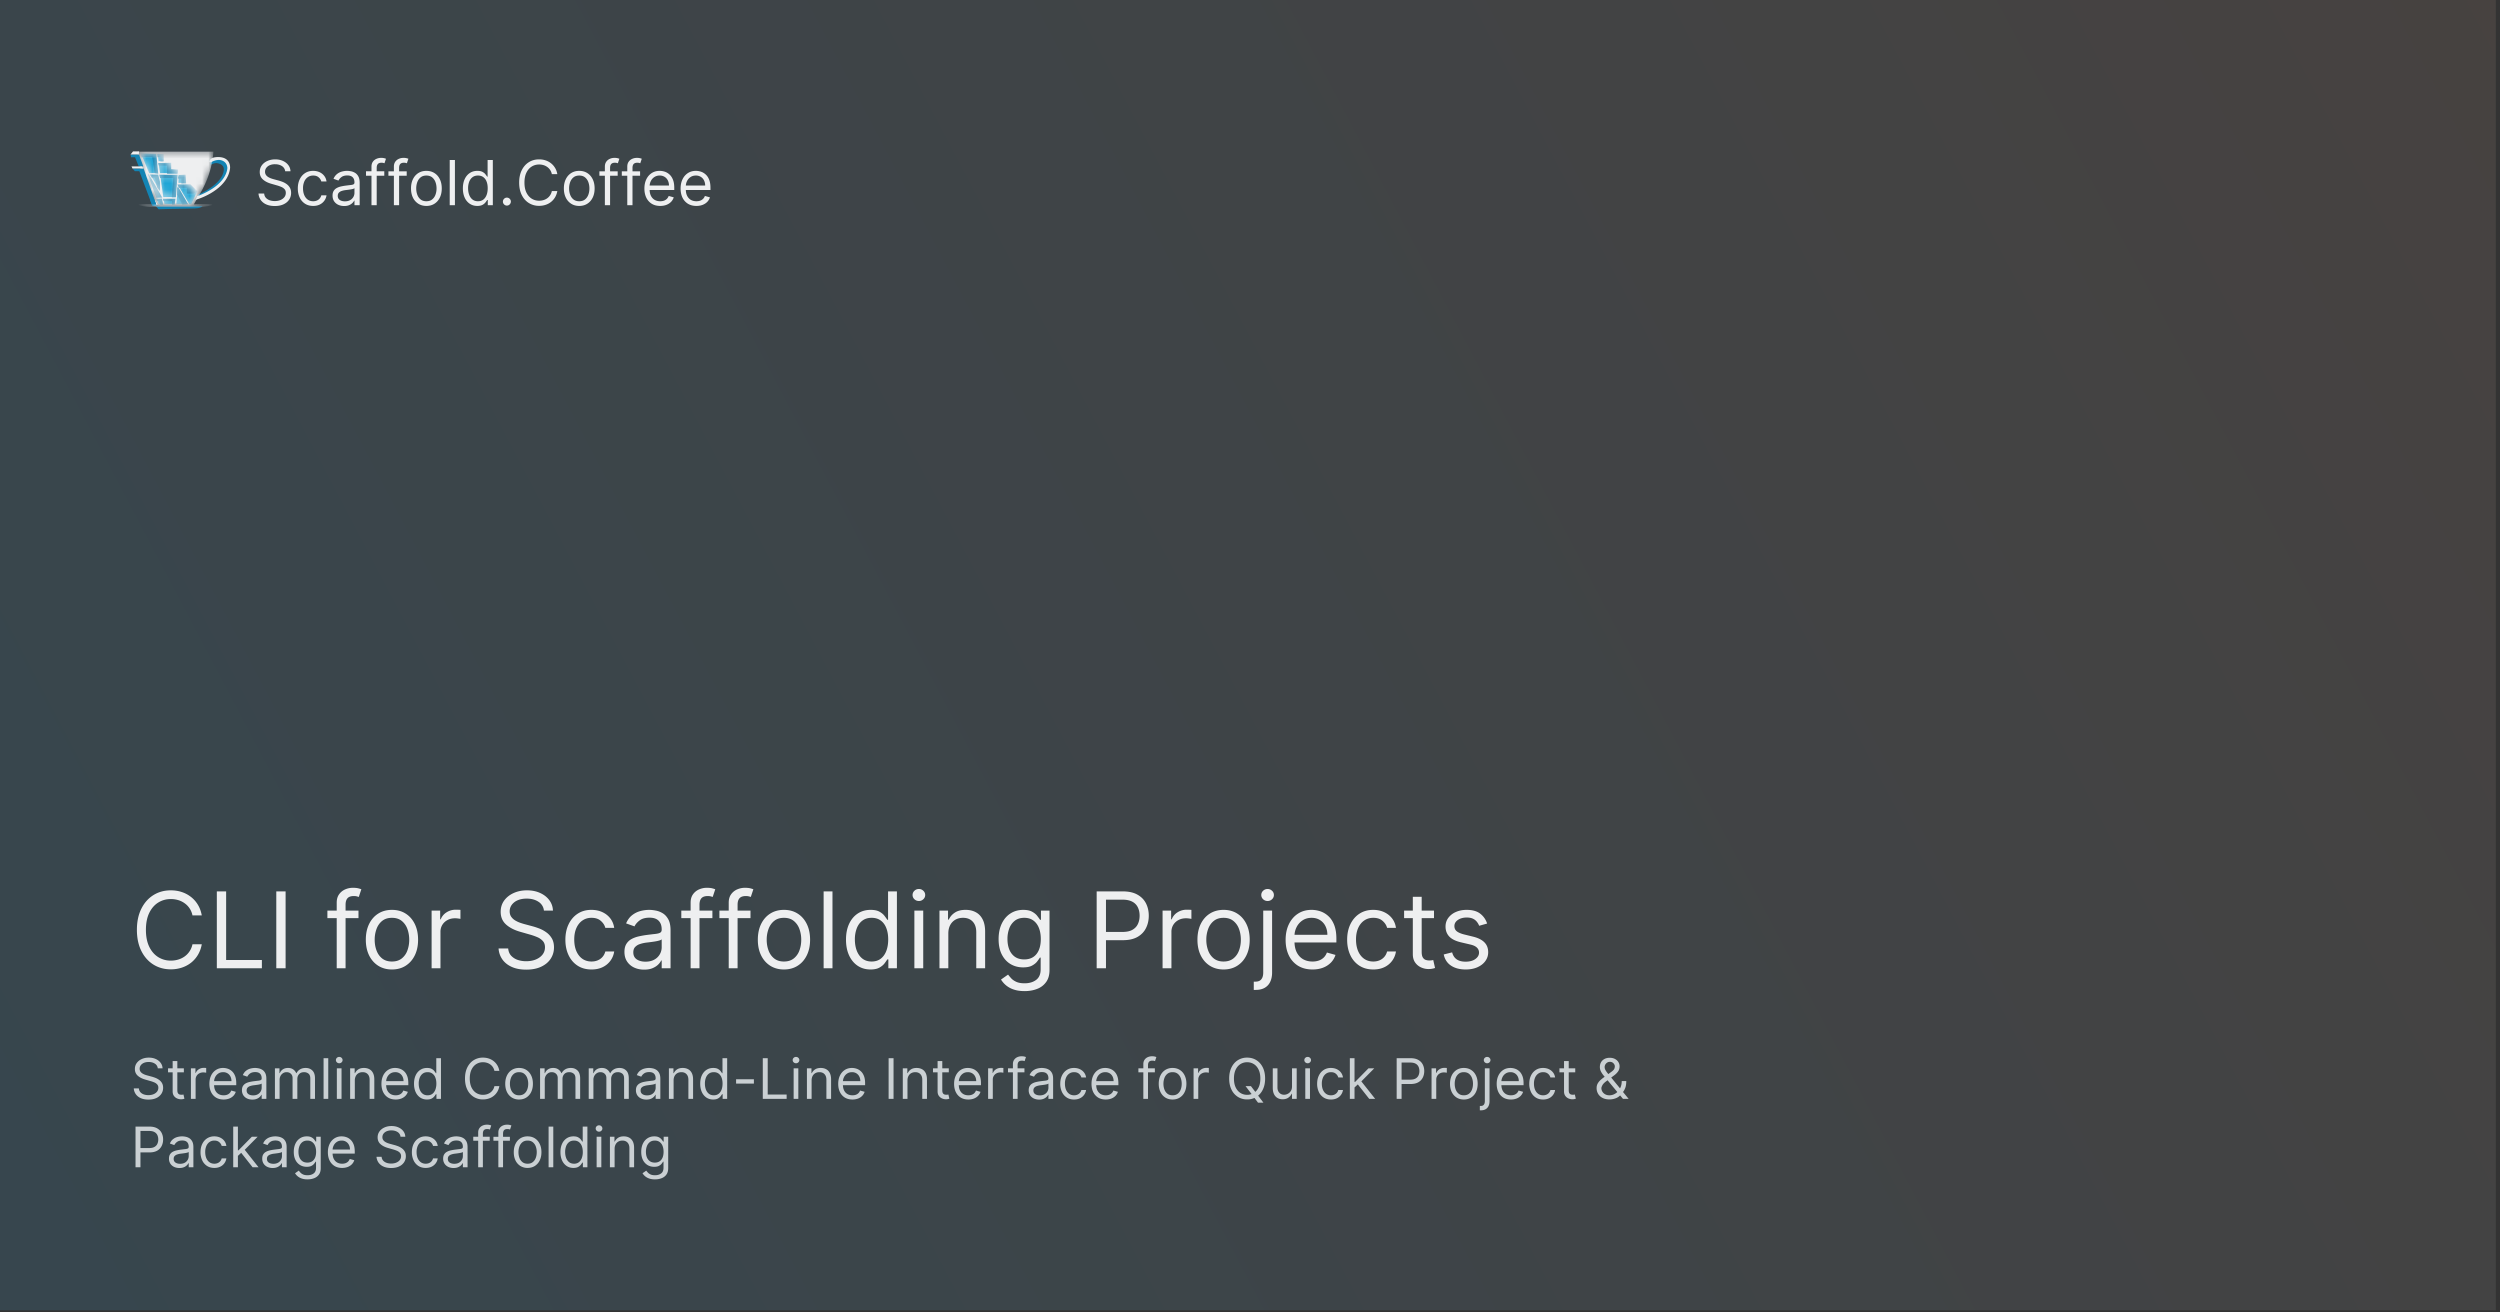 <svg xmlns="http://www.w3.org/2000/svg" width="402" height="211" fill="none" viewBox="0 0 402 211">
  <rect x="0" y="0" width="402" height="211" fill="#333333" stroke="none"/>
  <path fill="#383E42" d="M0 0h401.333v210.7H0z"/>
  <path fill="url(#a)" fill-opacity=".08" d="M0 0h401.333v210.7H0z"/>
  <g clip-path="url(#b)">
    <path fill="#1384B4" d="M25.065 33.175c.12.131.376.409.441.474.116-.03 3.832-.084 5.355-.119.327-.007.656-.007.98-.063.439-.076.657-.214.718-.292h-7.494Zm9.698-6.955c-.379 0-.756.207-.898.31l-.196-.848 1.437-.229.881.18.67.587.163 1.062-.718 1.6-2.074 1.86-2.367 1.062c.027-.12.108-.385.212-.49 4.18-1.926 4.114-3.886 4.114-4.032.066-.964-1.11-1.062-1.224-1.062Z"/>
    <path fill="#EEEFF0" d="M35.171 25.714a2.591 2.591 0 0 0-1.192.36h-.343c.022-.148.141-.48.441-.637.376-.196.98-.18 1.094-.18 1.894.05 1.829 1.584 1.829 1.714-.248 2.965-3.815 4.675-5.567 5.16.076-.137.235-.441.26-.572 4.867-1.823 4.866-4.44 4.866-4.586v-.002c-.114-1.191-1.208-1.257-1.388-1.257Zm-10.495 6.429.22-.02.466.791-.552.067-.134-.838Z"/>
    <path fill="#1384B4" d="m24.819 32.038.39 1.114-.714-.057-.39-1.038.714-.019Z"/>
    <mask id="c" width="13" height="10" x="22" y="24" maskUnits="userSpaceOnUse" style="mask-type:alpha">
      <path fill="#F4F3ED" d="M25.245 32.865c-.04-.094-.267-.522-.857-1.502-1.305-2.165-2.102-4.478-2.278-7.02h12.212c-.176 2.542-.973 4.855-2.278 7.02-.59.98-.817 1.408-.856 1.502.798-.033 2.19-.07 2.726-.013.114.012.19.028.212.05.046.042-.14.105-.162.113h-.001c-.094.032-.22.062-.36.09-.259.05-.57.093-.832.122-.224.025-.444.03-.67.03h-7.77c-.226 0-.445-.005-.67-.03-.262-.03-.573-.071-.833-.122a2.935 2.935 0 0 1-.359-.09c-.022-.008-.208-.071-.163-.114.023-.02.098-.037.212-.05.537-.055 1.928-.02 2.727.014Z"/>
    </mask>
    <g mask="url(#c)">
      <path fill="#EEEFF0" d="M25.245 32.865c-.04-.094-.267-.522-.857-1.502-1.305-2.165-2.102-4.478-2.278-7.02h12.212c-.176 2.542-.973 4.855-2.278 7.02-.59.98-.817 1.408-.856 1.502.798-.033 2.19-.07 2.726-.013.114.012.19.028.212.05.046.042-.14.105-.162.113h-.001c-.094.032-.22.062-.36.09-.259.05-.57.093-.832.122-.224.025-.444.03-.67.03h-7.77c-.226 0-.445-.005-.67-.03-.262-.03-.573-.071-.833-.122a2.935 2.935 0 0 1-.359-.09c-.022-.008-.208-.071-.163-.114.023-.02.098-.037.212-.05.537-.055 1.928-.02 2.727.014Z"/>
    </g>
    <mask id="d" width="10" height="9" x="22" y="24" maskUnits="userSpaceOnUse" style="mask-type:alpha">
      <path fill="#D87324" d="m28.69 29.404.049-1.11h1.012v1.11H28.69Zm1.747 3.429-1.813-3.07H30.6v1.012h1.11l-.947 2.058h-.326Zm-.36 0h-1.714l.229-2.613 1.485 2.613Zm-3.624 0-.163-.817h1.796l-.033.817h-1.6Zm-.49-.817h-.735l.294.817h.62l-.179-.817Zm-.196-3.82.49 3.494h1.894l.261-3.494h-2.645Zm-1.518 0h1.143l.261 2.35-1.404-2.35Zm.93 3.494-1.257-3.494 2.008 3.494h-.75Zm3.298-3.853h-2.742l-.229-1.584h1.878v1.094h1.126l-.033.49Zm-2.971-1.927h.718v-1.077h-.832l.114 1.077Zm-.163 1.927h-1.355l-1.257-3.004h2.285l.327 3.004Z"/>
    </mask>
    <g mask="url(#d)">
      <path fill="#21A6D6" d="m28.69 29.404.049-1.11h1.012v1.11H28.69Zm1.747 3.429-1.813-3.07H30.6v1.012h1.11l-.947 2.058h-.326Zm-.36 0h-1.714l.229-2.613 1.485 2.613Zm-3.624 0-.163-.817h1.796l-.033.817h-1.6Zm-.49-.817h-.735l.294.817h.62l-.179-.817Zm-.196-3.82.49 3.494h1.894l.261-3.494h-2.645Zm-1.518 0h1.143l.261 2.35-1.404-2.35Zm.93 3.494-1.257-3.494 2.008 3.494h-.75Zm3.298-3.853h-2.742l-.229-1.584h1.878v1.094h1.126l-.033.49Zm-2.971-1.927h.718v-1.077h-.832l.114 1.077Zm-.163 1.927h-1.355l-1.257-3.004h2.285l.327 3.004Z"/>
      <path fill="#1384B4" d="M22.747 25.257h1.747l.375 2.58.572.098-.31-3.2-2.547-.082.163.604Zm3.053 0h-.392l-.065.016-.066-.522h1.045v1.192H25.8v-.686Zm1.045 1.371v1.29l1.714.017.065-.67-1.093-.065v-1.03l-2.09.05.081.391 1.323.017Zm-1.943 1.96h-.49l-.31-.523 1.339.016.26 1.11.017 1.437h-.098l-.326-.457-.392-1.583Zm.229 3.216-1.29-3.575v-.31l1.681 2.84.555 1.012-.947.033Zm2.53.539v.538l.425.017.13-.947-2.04.016.13.376h1.355Zm-2.057 0h-.375l-.115-.36.915-.048.212.98-.457.015-.18-.587Zm2.253-3.723h-2.122l-.131-.522 2.955.016-.277 3.608h-.654l.229-3.102Zm1.306.098h-.555l.114-.571 1.127-.066.081 1.405-.767.016v-.784Zm.147 4.164-.833-1.584-.016-1.012.147-.31 1.649 2.873-.947.033Zm.735-2.694h-1.241l-.163-.262-.115-.26 2.09-.034 1.127 1.127-.62.376h-1.078v-.947Z"/>
    </g>
    <path fill="#1384B4" d="m22.306 26.76-.588-1.47h-.653L21 24.833h1.339l.702 1.926h-.735Zm2.09 6.073-1.992-5.306h-.718l-.392-.441h1.796l2.008 5.747h-.702Z"/>
    <path fill="#EEEFF0" d="M21.147 26.76h1.681l.213.326h-1.747l-.147-.327Zm.245-2.417h.98l-.05.49H21l.392-.49Z"/>
  </g>
  <path fill="#EEEFF0" d="M45.858 27.546a1.115 1.115 0 0 0-.518-.839c-.304-.198-.675-.298-1.116-.298a2.12 2.12 0 0 0-.845.156 1.35 1.35 0 0 0-.56.43 1.03 1.03 0 0 0-.2.621.89.89 0 0 0 .139.501c.094.137.215.252.362.345.147.09.3.164.462.223.16.057.309.103.444.139l.738.199c.19.05.4.118.632.206.235.087.458.207.672.358.215.15.393.341.532.576.14.234.21.522.21.863 0 .393-.103.748-.31 1.065-.203.317-.501.57-.894.756-.39.187-.866.28-1.424.28-.521 0-.972-.083-1.353-.251a2.157 2.157 0 0 1-.895-.703 2.017 2.017 0 0 1-.366-1.048h.91c.023.275.115.502.276.682.164.177.37.31.618.398.251.085.521.127.81.127.336 0 .638-.054.905-.163.268-.111.48-.265.636-.462.156-.198.234-.43.234-.696 0-.241-.067-.438-.202-.59a1.486 1.486 0 0 0-.533-.368 5.594 5.594 0 0 0-.714-.249l-.894-.256c-.569-.163-1.018-.396-1.35-.7-.331-.302-.497-.699-.497-1.189 0-.407.11-.762.33-1.065.223-.306.521-.542.895-.71.377-.17.797-.256 1.26-.256.47 0 .886.084 1.25.252.365.166.654.393.867.682.216.289.33.616.341.983h-.852Zm4.502 5.568c-.511 0-.952-.121-1.321-.363a2.361 2.361 0 0 1-.852-.997c-.2-.424-.299-.908-.299-1.453 0-.554.102-1.043.306-1.466.206-.427.492-.76.86-.998.368-.242.8-.363 1.292-.363.383 0 .729.072 1.037.213.307.142.56.341.756.597.197.256.318.554.366.895h-.838a1.299 1.299 0 0 0-.426-.66c-.218-.195-.512-.292-.881-.292-.327 0-.613.085-.86.256a1.665 1.665 0 0 0-.571.714 2.645 2.645 0 0 0-.203 1.076c0 .421.067.788.2 1.1.134.313.324.556.567.729.247.172.535.259.867.259.218 0 .415-.038.593-.114a1.224 1.224 0 0 0 .714-.838h.838a1.94 1.94 0 0 1-1.087 1.48c-.303.15-.656.225-1.058.225Zm4.975.014c-.346 0-.66-.065-.941-.196a1.615 1.615 0 0 1-.671-.571c-.166-.251-.249-.554-.249-.91 0-.312.062-.565.185-.76.123-.196.288-.35.494-.46.206-.112.433-.195.681-.25.251-.056.503-.101.757-.134.331-.043.6-.075.806-.096.208-.024.36-.063.454-.117.097-.055.146-.15.146-.285v-.028c0-.35-.096-.623-.288-.817-.19-.194-.477-.29-.863-.29-.4 0-.713.087-.94.262a1.553 1.553 0 0 0-.48.56l-.796-.283a1.91 1.91 0 0 1 .569-.774c.239-.187.5-.317.78-.39.285-.077.564-.115.839-.115.175 0 .376.022.604.064.23.04.45.125.664.253.215.127.394.32.536.578.142.258.213.604.213 1.037V33h-.838v-.739h-.043a1.477 1.477 0 0 1-.284.38 1.64 1.64 0 0 1-.529.345c-.22.095-.489.142-.806.142Zm.128-.753c.331 0 .61-.065.838-.195a1.33 1.33 0 0 0 .696-1.154v-.767c-.035.042-.114.081-.234.117a3.957 3.957 0 0 1-.412.088 18.409 18.409 0 0 1-.803.107 3.203 3.203 0 0 0-.61.138 1.053 1.053 0 0 0-.455.281c-.114.123-.17.291-.17.504 0 .291.107.512.322.66.218.148.494.221.828.221Zm6.33-4.83v.71h-2.94v-.71h2.94ZM59.735 33v-6.207c0-.313.073-.573.22-.782.147-.208.337-.364.572-.468.234-.105.482-.157.742-.157a1.957 1.957 0 0 1 .796.142l-.242.725a4.126 4.126 0 0 0-.178-.053 1.076 1.076 0 0 0-.29-.032c-.278 0-.478.07-.6.21-.121.139-.182.344-.182.613V33h-.838Zm5.663-5.454v.71h-2.94v-.71h2.94ZM63.337 33v-6.207c0-.313.074-.573.22-.782.148-.208.338-.364.572-.468.235-.105.482-.157.743-.157a1.953 1.953 0 0 1 .796.142l-.242.725a4.126 4.126 0 0 0-.178-.053 1.076 1.076 0 0 0-.291-.032c-.277 0-.477.07-.6.21-.121.139-.181.344-.181.613V33h-.839Zm5.226.114c-.492 0-.924-.118-1.296-.352a2.388 2.388 0 0 1-.867-.984c-.206-.421-.309-.913-.309-1.477 0-.568.103-1.064.31-1.488.208-.424.496-.753.866-.987.372-.234.804-.352 1.296-.352s.923.118 1.293.352c.371.234.66.563.866.987.209.424.313.92.313 1.488 0 .564-.105 1.056-.313 1.477-.206.422-.495.75-.866.984-.37.234-.8.352-1.293.352Zm0-.753c.374 0 .682-.096.923-.288.242-.192.42-.444.536-.756.117-.313.175-.651.175-1.016 0-.364-.058-.704-.175-1.019a1.717 1.717 0 0 0-.536-.764c-.241-.194-.549-.29-.923-.29s-.682.096-.923.29c-.242.195-.42.45-.537.764a2.925 2.925 0 0 0-.173 1.02c0 .364.057.702.173 1.015.117.312.295.564.537.756.241.192.549.288.923.288Zm4.589-6.634V33h-.838v-7.273h.838Zm3.595 7.387c-.455 0-.856-.115-1.204-.345a2.326 2.326 0 0 1-.817-.98c-.197-.424-.295-.924-.295-1.502 0-.573.099-1.07.295-1.491.197-.422.47-.747.82-.977.35-.23.756-.345 1.215-.345.355 0 .636.06.842.178.208.116.366.249.475.398.112.146.198.267.26.362h.07v-2.685h.839V33h-.81v-.838h-.1c-.061.1-.149.225-.262.376a1.56 1.56 0 0 1-.487.402c-.21.116-.491.174-.841.174Zm.113-.753c.336 0 .62-.088.853-.263.232-.177.408-.423.529-.735.12-.315.18-.678.18-1.09 0-.407-.058-.764-.177-1.07a1.556 1.556 0 0 0-.525-.716c-.232-.173-.519-.26-.86-.26-.355 0-.65.091-.888.274-.234.18-.41.425-.529.735a2.922 2.922 0 0 0-.174 1.037c0 .388.06.74.178 1.058.12.315.298.566.533.753.236.184.53.277.88.277Zm4.649.696a.615.615 0 0 1-.451-.188.615.615 0 0 1-.189-.451c0-.176.063-.326.189-.451a.615.615 0 0 1 .45-.189c.176 0 .326.063.452.189a.615.615 0 0 1 .188.45.663.663 0 0 1-.32.554.61.61 0 0 1-.32.086ZM89.618 28h-.881a1.829 1.829 0 0 0-.742-1.15 1.992 1.992 0 0 0-.607-.299 2.424 2.424 0 0 0-.696-.1c-.44 0-.84.112-1.197.334-.355.223-.638.55-.849.984-.208.433-.312.965-.312 1.595s.104 1.16.312 1.594c.21.433.494.761.849.984.357.222.756.334 1.197.334.241 0 .473-.034.696-.1.222-.066.425-.164.607-.295a1.873 1.873 0 0 0 .742-1.154h.88a2.933 2.933 0 0 1-.362.998 2.726 2.726 0 0 1-1.53 1.215c-.322.106-.666.16-1.033.16a3.05 3.05 0 0 1-1.655-.455c-.483-.303-.863-.734-1.14-1.293-.277-.558-.416-1.221-.416-1.988 0-.767.139-1.43.416-1.989.277-.559.657-.99 1.14-1.293.483-.303 1.034-.454 1.655-.454.367 0 .711.053 1.033.16.324.106.617.262.877.468.26.204.478.453.653.746.176.291.296.624.363.998Zm3.525 5.114c-.492 0-.924-.118-1.296-.352a2.388 2.388 0 0 1-.866-.984c-.206-.421-.31-.913-.31-1.477 0-.568.103-1.064.31-1.488.208-.424.497-.753.866-.987.372-.234.804-.352 1.296-.352s.923.118 1.293.352c.371.234.66.563.866.987.208.424.313.92.313 1.488 0 .564-.105 1.056-.313 1.477-.206.422-.495.75-.866.984-.37.234-.8.352-1.293.352Zm0-.753c.374 0 .682-.096.923-.288.242-.192.42-.444.537-.756.116-.313.174-.651.174-1.016 0-.364-.058-.704-.174-1.019a1.717 1.717 0 0 0-.537-.764c-.241-.194-.549-.29-.923-.29s-.682.096-.923.29c-.242.195-.42.45-.536.764a2.925 2.925 0 0 0-.174 1.02c0 .364.058.702.174 1.015.116.312.294.564.536.756.241.192.55.288.923.288Zm6.18-4.815v.71h-2.94v-.71h2.94ZM97.263 33v-6.207c0-.313.074-.573.22-.782.147-.208.338-.364.572-.468.235-.105.482-.157.742-.157a1.957 1.957 0 0 1 .796.142l-.242.725a4.126 4.126 0 0 0-.177-.053 1.076 1.076 0 0 0-.291-.032c-.277 0-.477.07-.6.21-.121.139-.182.344-.182.613V33h-.838Zm5.663-5.454v.71h-2.94v-.71h2.94ZM100.867 33v-6.207c0-.313.073-.573.22-.782.147-.208.337-.364.572-.468.234-.105.482-.157.742-.157a1.96 1.96 0 0 1 .795.142l-.241.725a4.266 4.266 0 0 0-.178-.053 1.072 1.072 0 0 0-.291-.032c-.277 0-.477.07-.6.21-.121.139-.181.344-.181.613V33h-.838Zm5.296.114c-.525 0-.979-.116-1.36-.348a2.335 2.335 0 0 1-.877-.98c-.203-.422-.305-.912-.305-1.47 0-.56.102-1.052.305-1.478.206-.428.493-.762.86-1.001.369-.242.8-.363 1.292-.363.284 0 .565.048.842.142.277.095.529.25.756.462.227.21.409.49.543.838.135.348.203.777.203 1.286v.355h-4.205v-.725h3.353a1.79 1.79 0 0 0-.185-.823 1.394 1.394 0 0 0-.519-.572 1.45 1.45 0 0 0-.788-.21 1.5 1.5 0 0 0-.866.249 1.63 1.63 0 0 0-.558.64 1.88 1.88 0 0 0-.195.844v.483c0 .412.071.761.213 1.048.144.284.344.5.6.65.256.146.553.22.891.22.221 0 .419-.031.597-.092.18-.064.335-.16.465-.285a1.29 1.29 0 0 0 .302-.476l.81.228a1.807 1.807 0 0 1-.43.724c-.201.206-.45.367-.746.483-.296.114-.628.17-.998.17Zm5.821 0c-.526 0-.979-.116-1.36-.348a2.337 2.337 0 0 1-.878-.98c-.203-.422-.305-.912-.305-1.47 0-.56.102-1.052.305-1.478.206-.428.493-.762.86-1.001.369-.242.8-.363 1.292-.363.285 0 .565.048.842.142.277.095.529.25.756.462.228.21.409.49.544.838.135.348.202.777.202 1.286v.355h-4.204v-.725h3.352a1.79 1.79 0 0 0-.185-.823 1.385 1.385 0 0 0-.518-.572 1.455 1.455 0 0 0-.789-.21c-.333 0-.622.083-.866.249a1.638 1.638 0 0 0-.558.64 1.88 1.88 0 0 0-.195.844v.483c0 .412.071.761.213 1.048.145.284.345.5.6.65.256.146.553.22.892.22.22 0 .419-.031.596-.092.18-.064.335-.16.465-.285.131-.128.231-.286.302-.476l.81.228a1.785 1.785 0 0 1-.43.724c-.201.206-.45.367-.745.483a2.76 2.76 0 0 1-.998.17ZM32.446 147.2h-1.497a3.11 3.11 0 0 0-1.262-1.956 3.398 3.398 0 0 0-1.032-.507 4.112 4.112 0 0 0-1.183-.169c-.749 0-1.427.189-2.035.567-.604.379-1.085.936-1.443 1.673-.354.736-.53 1.64-.53 2.71 0 1.071.176 1.974.53 2.711.358.736.84 1.294 1.443 1.672a3.774 3.774 0 0 0 2.035.567c.41 0 .804-.056 1.183-.169a3.43 3.43 0 0 0 1.032-.501 3.169 3.169 0 0 0 1.262-1.962h1.497a4.99 4.99 0 0 1-.616 1.697 4.652 4.652 0 0 1-1.11 1.274c-.443.346-.94.609-1.492.79a5.56 5.56 0 0 1-1.756.272c-1.055 0-1.993-.258-2.814-.773-.82-.515-1.467-1.247-1.938-2.197-.47-.95-.706-2.077-.706-3.381 0-1.304.236-2.431.707-3.381.47-.949 1.116-1.682 1.937-2.197.821-.515 1.76-.773 2.814-.773.623 0 1.209.091 1.756.272a4.795 4.795 0 0 1 1.491.797c.443.346.813.769 1.111 1.268.298.495.503 1.06.616 1.696Zm2.42 8.5v-12.364h1.496v11.036h5.748v1.328h-7.245Zm11.059-12.364V155.7h-1.497v-12.364h1.497Zm11.72 3.091v1.208h-5v-1.208h5Zm-3.502 9.273v-10.553c0-.531.124-.974.374-1.328.25-.354.574-.619.972-.797a3.073 3.073 0 0 1 1.262-.265c.35 0 .636.028.857.084.221.057.386.109.495.157l-.41 1.232a6.836 6.836 0 0 0-.302-.091 1.84 1.84 0 0 0-.495-.054c-.471 0-.811.119-1.02.356-.206.238-.308.586-.308 1.045V155.7h-1.425Zm8.883.193c-.837 0-1.572-.199-2.203-.597-.628-.399-1.12-.956-1.473-1.673-.35-.716-.526-1.553-.526-2.511 0-.966.175-1.809.526-2.53.354-.72.845-1.279 1.473-1.678.632-.398 1.366-.597 2.203-.597.837 0 1.57.199 2.197.597.632.399 1.123.958 1.474 1.678.354.721.53 1.564.53 2.53 0 .958-.176 1.795-.53 2.511-.35.717-.842 1.274-1.474 1.673-.627.398-1.36.597-2.197.597Zm0-1.28c.636 0 1.16-.163 1.57-.489a2.88 2.88 0 0 0 .911-1.286 4.918 4.918 0 0 0 .296-1.726c0-.62-.099-1.197-.296-1.733a2.922 2.922 0 0 0-.911-1.298c-.41-.33-.934-.495-1.57-.495s-1.159.165-1.57.495c-.41.33-.714.763-.911 1.298a4.978 4.978 0 0 0-.296 1.733c0 .62.099 1.195.296 1.726.197.532.501.96.911 1.286.411.326.934.489 1.57.489Zm6.377 1.087v-9.273h1.376v1.401h.097c.169-.459.474-.831.917-1.117a2.7 2.7 0 0 1 1.497-.429c.105 0 .236.002.393.006.157.004.275.01.356.019v1.448a4.253 4.253 0 0 0-.332-.054 3.286 3.286 0 0 0-.537-.042c-.451 0-.854.094-1.208.284-.35.185-.628.442-.833.772a2.084 2.084 0 0 0-.302 1.117v5.868h-1.424Zm18.06-9.273a1.895 1.895 0 0 0-.88-1.424c-.516-.339-1.148-.508-1.896-.508-.548 0-1.027.089-1.437.266a2.294 2.294 0 0 0-.954.731 1.748 1.748 0 0 0-.338 1.056c0 .33.078.614.235.851.161.234.367.429.616.586.25.153.511.28.785.38.274.097.525.175.755.236l1.255.338c.322.084.68.201 1.075.35a4.95 4.95 0 0 1 1.14.61 3.1 3.1 0 0 1 .906.977c.238.399.357.888.357 1.467 0 .669-.176 1.272-.526 1.812-.346.539-.853.967-1.521 1.285-.664.318-1.471.477-2.42.477-.886 0-1.653-.143-2.3-.428-.645-.286-1.152-.684-1.522-1.196a3.408 3.408 0 0 1-.622-1.781h1.545c.04.467.198.854.471 1.16a2.56 2.56 0 0 0 1.05.676 4.25 4.25 0 0 0 1.377.217c.572 0 1.085-.093 1.54-.278.454-.189.815-.45 1.08-.784.266-.339.399-.733.399-1.184 0-.41-.115-.744-.344-1.002a2.532 2.532 0 0 0-.906-.628 9.404 9.404 0 0 0-1.213-.422l-1.522-.435c-.966-.278-1.73-.674-2.294-1.189-.563-.515-.845-1.189-.845-2.023 0-.692.187-1.295.561-1.811.379-.519.886-.921 1.522-1.207.64-.29 1.354-.435 2.143-.435.797 0 1.505.143 2.125.429.62.282 1.11.668 1.473 1.159.366.491.56 1.048.58 1.672h-1.45Zm7.654 9.466c-.87 0-1.618-.205-2.246-.616-.628-.41-1.11-.976-1.449-1.696-.338-.72-.507-1.543-.507-2.469 0-.942.173-1.773.52-2.493.35-.725.837-1.29 1.46-1.697.628-.41 1.36-.615 2.198-.615.652 0 1.24.12 1.763.362.523.241.951.579 1.285 1.014.334.435.542.942.622 1.521h-1.425c-.108-.422-.35-.797-.724-1.123-.37-.33-.87-.495-1.497-.495-.556 0-1.043.145-1.461.435-.415.286-.739.69-.972 1.213-.23.52-.344 1.129-.344 1.83 0 .716.113 1.34.338 1.871.23.531.551.944.966 1.238.418.293.91.44 1.473.44.37 0 .706-.064 1.008-.193.302-.129.558-.314.767-.555.21-.242.358-.531.447-.87h1.424a3.295 3.295 0 0 1-1.847 2.518c-.515.253-1.115.38-1.8.38Zm8.458.024c-.588 0-1.121-.11-1.6-.332a2.741 2.741 0 0 1-1.141-.972c-.282-.426-.423-.941-.423-1.545 0-.531.105-.962.314-1.292.21-.334.489-.596.839-.785.351-.189.737-.33 1.159-.422.427-.097.856-.173 1.286-.23a59.772 59.772 0 0 1 1.371-.163c.354-.04.611-.106.772-.199.165-.093.248-.254.248-.483v-.048c0-.596-.163-1.059-.489-1.389-.322-.33-.811-.495-1.467-.495-.68 0-1.213.149-1.6.447-.386.298-.658.616-.815.954l-1.352-.483c.241-.564.563-1.002.966-1.316.406-.318.849-.54 1.328-.664a5.506 5.506 0 0 1 1.425-.193c.298 0 .64.036 1.026.108.39.069.767.211 1.129.429.366.217.67.545.911.984.242.439.363 1.026.363 1.763v6.109H106.4v-1.256h-.072a2.507 2.507 0 0 1-.483.646c-.226.23-.526.425-.9.586-.374.161-.831.241-1.37.241Zm.217-1.28c.563 0 1.038-.11 1.425-.332a2.259 2.259 0 0 0 1.183-1.962v-1.304c-.06.073-.193.139-.398.2a7.05 7.05 0 0 1-.701.151 31.93 31.93 0 0 1-1.364.181c-.37.048-.717.127-1.038.235a1.796 1.796 0 0 0-.773.477c-.193.209-.29.495-.29.857 0 .495.183.87.549 1.123.371.25.84.374 1.407.374Zm10.762-8.21v1.208h-4.998v-1.208h4.998Zm-3.501 9.273v-10.553c0-.531.125-.974.374-1.328.25-.354.574-.619.972-.797a3.075 3.075 0 0 1 1.262-.265c.35 0 .636.028.857.084.221.057.386.109.495.157l-.41 1.232a6.976 6.976 0 0 0-.302-.091 1.843 1.843 0 0 0-.495-.054c-.471 0-.811.119-1.02.356-.206.238-.308.586-.308 1.045V155.7h-1.425Zm9.627-9.273v1.208h-4.998v-1.208h4.998Zm-3.501 9.273v-10.553c0-.531.125-.974.374-1.328.25-.354.574-.619.972-.797a3.075 3.075 0 0 1 1.262-.265c.35 0 .636.028.857.084.221.057.386.109.495.157l-.41 1.232a6.976 6.976 0 0 0-.302-.091 1.843 1.843 0 0 0-.495-.054c-.471 0-.811.119-1.021.356-.205.238-.307.586-.307 1.045V155.7h-1.425Zm8.883.193c-.837 0-1.571-.199-2.203-.597-.628-.399-1.119-.956-1.473-1.673-.35-.716-.525-1.553-.525-2.511 0-.966.175-1.809.525-2.53.354-.72.845-1.279 1.473-1.678.632-.398 1.366-.597 2.203-.597.837 0 1.57.199 2.198.597.632.399 1.123.958 1.473 1.678.354.721.531 1.564.531 2.53 0 .958-.177 1.795-.531 2.511-.35.717-.841 1.274-1.473 1.673-.628.398-1.361.597-2.198.597Zm0-1.28c.636 0 1.159-.163 1.57-.489a2.88 2.88 0 0 0 .911-1.286 4.9 4.9 0 0 0 .296-1.726 4.96 4.96 0 0 0-.296-1.733 2.923 2.923 0 0 0-.911-1.298c-.411-.33-.934-.495-1.57-.495s-1.159.165-1.569.495c-.411.33-.715.763-.912 1.298a4.982 4.982 0 0 0-.296 1.733c0 .62.099 1.195.296 1.726.197.532.501.96.912 1.286.41.326.933.489 1.569.489Zm7.801-11.277V155.7h-1.424v-12.364h1.424Zm6.111 12.557c-.772 0-1.455-.195-2.046-.585-.592-.395-1.055-.95-1.389-1.667-.334-.72-.501-1.571-.501-2.553 0-.974.167-1.819.501-2.536.334-.716.799-1.269 1.395-1.66.596-.39 1.284-.585 2.064-.585.604 0 1.081.1 1.431.301.354.198.624.423.809.677.189.249.336.454.441.615h.121v-4.564h1.424V155.7h-1.376v-1.425h-.169a9.212 9.212 0 0 1-.447.64c-.193.254-.469.481-.827.682-.358.198-.835.296-1.431.296Zm.194-1.28c.571 0 1.054-.149 1.448-.446.395-.302.695-.719.9-1.25.205-.535.308-1.153.308-1.853 0-.693-.101-1.298-.302-1.817-.201-.524-.499-.93-.894-1.22-.394-.294-.881-.441-1.46-.441-.604 0-1.107.155-1.51.465-.398.306-.698.723-.899 1.25a4.973 4.973 0 0 0-.296 1.763c0 .66.101 1.259.302 1.799.205.535.507.962.905 1.279.403.314.902.471 1.498.471Zm6.864 1.087v-9.273h1.424v9.273h-1.424Zm.724-10.818c-.278 0-.517-.095-.718-.284a.908.908 0 0 1-.296-.682c0-.266.098-.493.296-.682.201-.189.44-.284.718-.284.278 0 .515.095.712.284a.9.9 0 0 1 .302.682.9.9 0 0 1-.302.682.991.991 0 0 1-.712.284Zm4.734 5.24v5.578h-1.424v-9.273h1.376v1.449h.121c.217-.471.547-.849.99-1.135.443-.29 1.014-.434 1.714-.434.628 0 1.178.128 1.648.386.471.253.838.64 1.099 1.159.262.515.393 1.167.393 1.956v5.892h-1.425v-5.795c0-.729-.189-1.296-.568-1.703-.378-.41-.897-.616-1.557-.616-.455 0-.861.099-1.22.296a2.122 2.122 0 0 0-.839.863c-.205.379-.308.838-.308 1.377Zm12.263 9.248c-.688 0-1.28-.088-1.775-.265a3.775 3.775 0 0 1-1.237-.688 3.769 3.769 0 0 1-.779-.906l1.135-.797c.128.169.291.362.489.58.197.221.467.412.809.573.346.165.799.248 1.358.248.749 0 1.366-.181 1.853-.544.487-.362.731-.929.731-1.702v-1.883h-.121a7.743 7.743 0 0 1-.447.627c-.189.246-.463.465-.821.658-.354.19-.833.284-1.437.284-.748 0-1.42-.177-2.016-.531-.592-.354-1.06-.869-1.406-1.546-.343-.676-.514-1.497-.514-2.463 0-.949.167-1.777.501-2.481.334-.708.799-1.256 1.395-1.642.596-.39 1.284-.585 2.065-.585.603 0 1.082.1 1.436.301.359.198.632.423.821.677.194.249.343.454.447.615h.145v-1.473h1.376v9.539c0 .796-.181 1.444-.543 1.944a3.088 3.088 0 0 1-1.449 1.104c-.603.238-1.276.356-2.016.356Zm-.048-5.095c.571 0 1.054-.131 1.448-.392.395-.262.695-.638.9-1.129.205-.491.308-1.079.308-1.763 0-.668-.101-1.258-.302-1.769-.201-.511-.499-.911-.893-1.201-.395-.29-.882-.435-1.461-.435-.604 0-1.107.153-1.51.459a2.797 2.797 0 0 0-.899 1.232 4.761 4.761 0 0 0-.296 1.714c0 .644.101 1.214.302 1.709.205.491.507.877.905 1.159.403.277.902.416 1.498.416Zm11.639 1.425v-12.364h4.177c.97 0 1.763.175 2.379.526.62.346 1.079.815 1.376 1.406.298.592.447 1.252.447 1.98 0 .729-.149 1.391-.447 1.986-.293.596-.748 1.071-1.364 1.425-.616.35-1.405.525-2.366.525h-2.995v-1.328h2.946c.664 0 1.198-.114 1.6-.344.402-.229.694-.539.875-.93.186-.394.278-.839.278-1.334 0-.495-.092-.937-.278-1.328a1.981 1.981 0 0 0-.881-.917c-.406-.226-.946-.339-1.618-.339h-2.632V155.7h-1.497Zm10.598 0v-9.273h1.376v1.401h.097a2.23 2.23 0 0 1 .917-1.117 2.7 2.7 0 0 1 1.497-.429c.105 0 .236.002.393.006.157.004.276.01.356.019v1.448a4.23 4.23 0 0 0-.332-.054 3.285 3.285 0 0 0-.537-.042c-.451 0-.854.094-1.208.284-.35.185-.628.442-.833.772a2.087 2.087 0 0 0-.302 1.117v5.868h-1.424Zm9.81.193c-.837 0-1.572-.199-2.204-.597-.628-.399-1.119-.956-1.473-1.673-.35-.716-.525-1.553-.525-2.511 0-.966.175-1.809.525-2.53.354-.72.845-1.279 1.473-1.678.632-.398 1.367-.597 2.204-.597.837 0 1.569.199 2.197.597.632.399 1.123.958 1.473 1.678.354.721.531 1.564.531 2.53 0 .958-.177 1.795-.531 2.511-.35.717-.841 1.274-1.473 1.673-.628.398-1.36.597-2.197.597Zm0-1.28c.636 0 1.159-.163 1.569-.489.411-.326.715-.754.912-1.286a4.923 4.923 0 0 0 .296-1.726c0-.62-.099-1.197-.296-1.733a2.917 2.917 0 0 0-.912-1.298c-.41-.33-.933-.495-1.569-.495-.636 0-1.159.165-1.57.495-.41.33-.714.763-.911 1.298a4.96 4.96 0 0 0-.296 1.733 4.9 4.9 0 0 0 .296 1.726c.197.532.501.96.911 1.286.411.326.934.489 1.57.489Zm6.376-8.186h1.425v9.949c0 .572-.099 1.067-.296 1.485a2.126 2.126 0 0 1-.881.972c-.391.23-.884.344-1.479.344h-.29v-1.328h.266c.434 0 .752-.129.953-.386.202-.254.302-.616.302-1.087v-9.949Zm.7-1.545c-.277 0-.517-.095-.718-.284a.911.911 0 0 1-.296-.682c0-.266.099-.493.296-.682.201-.189.441-.284.718-.284.278 0 .516.095.713.284a.903.903 0 0 1 .302.682.903.903 0 0 1-.302.682.994.994 0 0 1-.713.284Zm7.222 11.011c-.893 0-1.664-.197-2.312-.591a3.971 3.971 0 0 1-1.491-1.667c-.346-.716-.519-1.549-.519-2.499 0-.95.173-1.787.519-2.511.35-.729.837-1.296 1.461-1.703.628-.41 1.36-.615 2.197-.615.483 0 .96.08 1.431.241.471.161.9.423 1.286.785.386.358.694.833.924 1.425.229.591.344 1.32.344 2.185v.604h-7.148v-1.232h5.699c0-.523-.105-.99-.314-1.401a2.359 2.359 0 0 0-.882-.971c-.378-.238-.825-.357-1.34-.357-.567 0-1.058.141-1.473.423a2.79 2.79 0 0 0-.948 1.087 3.192 3.192 0 0 0-.332 1.436v.821c0 .701.121 1.294.363 1.781.245.483.585.852 1.02 1.105.435.25.94.374 1.515.374a3.07 3.07 0 0 0 1.014-.157 2.15 2.15 0 0 0 .791-.483c.222-.217.393-.487.513-.809l1.377.387a3.051 3.051 0 0 1-.731 1.231 3.543 3.543 0 0 1-1.267.821c-.504.194-1.069.29-1.697.29Zm9.774 0c-.869 0-1.618-.205-2.246-.616a4.01 4.01 0 0 1-1.449-1.696c-.338-.72-.507-1.543-.507-2.469 0-.942.173-1.773.519-2.493.351-.725.838-1.29 1.461-1.697.628-.41 1.361-.615 2.198-.615.652 0 1.239.12 1.763.362.523.241.951.579 1.285 1.014.334.435.542.942.622 1.521h-1.424c-.109-.422-.351-.797-.725-1.123-.37-.33-.869-.495-1.497-.495-.555 0-1.042.145-1.461.435-.415.286-.739.69-.972 1.213-.229.52-.344 1.129-.344 1.83 0 .716.113 1.34.338 1.871.229.531.551.944.966 1.238.419.293.91.44 1.473.44.37 0 .706-.064 1.008-.193.302-.129.558-.314.767-.555.209-.242.358-.531.447-.87h1.424a3.287 3.287 0 0 1-1.847 2.518c-.515.253-1.115.38-1.799.38Zm9.762-9.466v1.208h-4.806v-1.208h4.806Zm-3.405-2.221h1.425v8.838c0 .402.058.704.175.905.12.197.273.33.458.399.19.064.389.096.598.096.157 0 .286-.008.386-.024l.242-.048.29 1.28a2.943 2.943 0 0 1-.405.108 2.926 2.926 0 0 1-.658.061c-.402 0-.797-.087-1.183-.26a2.357 2.357 0 0 1-.954-.791c-.249-.354-.374-.801-.374-1.34v-9.224Zm11.95 4.298-1.28.362a2.38 2.38 0 0 0-.356-.622 1.73 1.73 0 0 0-.628-.507c-.266-.133-.606-.199-1.02-.199-.568 0-1.041.131-1.419.392-.374.258-.561.586-.561.984 0 .355.129.634.386.84.258.205.66.376 1.207.513l1.377.338c.829.201 1.447.509 1.853.923.407.411.61.94.61 1.588 0 .531-.153 1.006-.459 1.425-.302.418-.724.748-1.268.99-.543.241-1.175.362-1.895.362-.946 0-1.729-.205-2.349-.616-.619-.41-1.012-1.01-1.177-1.799l1.353-.338c.128.499.372.874.73 1.123.362.25.835.374 1.419.374.664 0 1.191-.14 1.581-.422.395-.286.592-.628.592-1.026a1.08 1.08 0 0 0-.338-.809c-.225-.222-.572-.387-1.038-.495l-1.546-.363c-.849-.201-1.473-.513-1.871-.935-.395-.427-.592-.96-.592-1.6 0-.523.147-.986.441-1.389a3 3 0 0 1 1.213-.947c.515-.23 1.099-.344 1.751-.344.917 0 1.638.201 2.161.603.527.403.902.934 1.123 1.594Z"/>
  <path fill="#CAD0D3" d="M25.372 171.791a1.003 1.003 0 0 0-.466-.754c-.273-.179-.608-.269-1.004-.269-.29 0-.543.047-.76.141a1.21 1.21 0 0 0-.506.387.925.925 0 0 0-.179.559c0 .175.042.325.125.45a1.1 1.1 0 0 0 .326.31c.132.081.27.149.415.202.145.051.279.093.4.124l.665.179c.17.045.36.107.569.186.21.079.412.186.604.323.194.134.353.306.48.517.125.211.188.47.188.777 0 .354-.093.673-.278.959a1.901 1.901 0 0 1-.806.681c-.351.168-.779.252-1.281.252-.47 0-.875-.076-1.218-.227a1.934 1.934 0 0 1-.805-.633 1.803 1.803 0 0 1-.33-.943h.819c.02.248.104.452.249.614.147.16.332.279.556.358.226.077.469.115.729.115.302 0 .574-.049.815-.147.24-.1.431-.239.572-.415a.986.986 0 0 0 .21-.627.767.767 0 0 0-.181-.53 1.34 1.34 0 0 0-.48-.333 4.936 4.936 0 0 0-.642-.223l-.806-.231c-.511-.147-.916-.356-1.214-.629-.299-.273-.448-.63-.448-1.071 0-.366.1-.686.298-.959.2-.274.468-.488.805-.639.339-.153.717-.23 1.135-.23.421 0 .796.076 1.125.227.328.149.588.354.78.614.193.26.296.555.306.885h-.767Zm4.192 0v.639H27.02v-.639h2.544Zm-1.802-1.176h.754v4.679c0 .213.031.373.093.479a.477.477 0 0 0 .243.211c.1.034.205.051.316.051.083 0 .152-.004.205-.013l.128-.025.153.677a1.595 1.595 0 0 1-.563.09c-.213 0-.421-.046-.626-.138a1.242 1.242 0 0 1-.505-.418c-.132-.188-.198-.424-.198-.71v-4.883Zm2.937 6.085v-4.909h.729v.741h.051c.09-.243.251-.44.486-.591a1.43 1.43 0 0 1 .792-.227 8.9 8.9 0 0 1 .208.003c.083.003.146.006.189.01v.767a2.545 2.545 0 0 0-.176-.029 1.722 1.722 0 0 0-.285-.022c-.238 0-.451.05-.639.15a1.104 1.104 0 0 0-.6 1v3.107h-.755Zm5.258.102c-.473 0-.881-.104-1.224-.313a2.103 2.103 0 0 1-.79-.882c-.183-.379-.275-.82-.275-1.323s.092-.946.275-1.33a2.17 2.17 0 0 1 .774-.901 2.08 2.08 0 0 1 1.163-.326c.256 0 .508.043.757.128.25.085.477.224.681.415.205.19.368.441.49.755.12.313.181.698.181 1.157v.319h-3.784v-.652h3.017c0-.277-.055-.524-.166-.741a1.25 1.25 0 0 0-.467-.515 1.304 1.304 0 0 0-.71-.188c-.3 0-.56.074-.779.223a1.47 1.47 0 0 0-.502.576 1.69 1.69 0 0 0-.175.76v.435c0 .371.063.685.191.943.13.255.31.45.54.585.23.132.498.198.803.198.198 0 .377-.028.536-.083.163-.058.302-.143.42-.256.116-.115.207-.258.27-.428l.73.204a1.615 1.615 0 0 1-.387.652c-.181.186-.405.33-.671.435a2.495 2.495 0 0 1-.898.153Zm4.624.013c-.31 0-.593-.059-.847-.176a1.455 1.455 0 0 1-.604-.514 1.453 1.453 0 0 1-.224-.818c0-.282.056-.51.167-.684.11-.177.259-.316.444-.416.185-.1.39-.175.614-.224.225-.051.452-.091.68-.121.299-.038.54-.067.726-.086.187-.022.324-.057.409-.106.087-.049.131-.134.131-.256v-.025c0-.315-.086-.56-.259-.735-.17-.175-.43-.262-.776-.262-.36 0-.643.079-.848.236a1.4 1.4 0 0 0-.43.505l-.717-.255c.128-.299.298-.531.512-.697.215-.169.45-.286.703-.352.255-.068.507-.102.754-.102.158 0 .339.019.543.058.207.036.406.111.598.226.194.115.355.289.483.521.127.233.191.544.191.934v3.234h-.754v-.665h-.038a1.31 1.31 0 0 1-.256.342 1.47 1.47 0 0 1-.476.31c-.198.085-.44.128-.726.128Zm.115-.678c.299 0 .55-.058.755-.175a1.199 1.199 0 0 0 .626-1.039v-.69c-.032.038-.102.073-.211.105-.106.03-.23.057-.37.08a18.344 18.344 0 0 1-.723.096 2.8 2.8 0 0 0-.55.125.943.943 0 0 0-.409.252c-.102.111-.153.262-.153.454 0 .262.097.46.29.594.197.132.445.198.745.198Zm3.512.563v-4.909h.729v.767H45a1.23 1.23 0 0 1 .495-.61c.228-.148.502-.221.821-.221.324 0 .594.073.809.221.217.144.387.348.508.61h.051c.126-.254.314-.455.566-.604.251-.151.553-.227.904-.227.44 0 .798.137 1.077.412.28.273.42.698.42 1.275v3.286h-.755v-3.286c0-.362-.1-.621-.297-.776a1.097 1.097 0 0 0-.7-.233c-.346 0-.613.104-.803.313-.19.206-.284.469-.284.786v3.196h-.767v-3.362c0-.279-.09-.504-.272-.675-.18-.172-.414-.258-.7-.258a1.04 1.04 0 0 0-.55.156 1.184 1.184 0 0 0-.408.435 1.282 1.282 0 0 0-.154.636v3.068h-.754Zm8.576-6.545v6.545h-.754v-6.545h.754Zm1.382 6.545v-4.909h.754v4.909h-.754Zm.383-5.727a.537.537 0 0 1-.38-.15.485.485 0 0 1-.156-.362c0-.14.052-.261.156-.361.107-.1.233-.15.38-.15.148 0 .273.05.378.15.106.1.16.221.16.361a.48.48 0 0 1-.16.362c-.105.1-.23.15-.378.15Zm2.507 2.774v2.953h-.754v-4.909h.728v.767h.064c.115-.249.29-.45.524-.601.235-.153.537-.23.908-.23.332 0 .623.068.873.205.249.134.443.338.581.613.139.273.208.618.208 1.036v3.119h-.754v-3.068c0-.386-.1-.686-.3-.901-.2-.218-.476-.326-.825-.326-.241 0-.456.052-.646.156a1.126 1.126 0 0 0-.444.457 1.51 1.51 0 0 0-.163.729Zm6.569 3.055c-.474 0-.882-.104-1.224-.313a2.103 2.103 0 0 1-.79-.882c-.183-.379-.275-.82-.275-1.323s.092-.946.275-1.33a2.17 2.17 0 0 1 .774-.901 2.08 2.08 0 0 1 1.163-.326c.255 0 .508.043.757.128.25.085.476.224.681.415.205.19.368.441.49.755.12.313.181.698.181 1.157v.319h-3.784v-.652h3.017c0-.277-.055-.524-.166-.741a1.251 1.251 0 0 0-1.176-.703c-.3 0-.56.074-.78.223a1.47 1.47 0 0 0-.502.576 1.69 1.69 0 0 0-.175.76v.435c0 .371.063.685.191.943.13.255.31.45.54.585.23.132.498.198.803.198.198 0 .377-.028.537-.083.161-.058.301-.143.418-.256.117-.115.208-.258.272-.428l.728.204a1.613 1.613 0 0 1-.386.652c-.181.186-.405.33-.671.435a2.495 2.495 0 0 1-.898.153Zm5.033 0c-.409 0-.77-.103-1.083-.31a2.095 2.095 0 0 1-.735-.882c-.177-.381-.266-.832-.266-1.352 0-.515.089-.963.266-1.342a2.07 2.07 0 0 1 .738-.879c.315-.207.68-.31 1.093-.31.32 0 .572.053.757.16.188.104.33.224.429.358.1.132.178.241.233.326h.064v-2.416h.754v6.545h-.728v-.754h-.09a5.104 5.104 0 0 1-.236.339 1.413 1.413 0 0 1-.438.361c-.19.104-.442.156-.758.156Zm.103-.677c.302 0 .558-.079.767-.237.208-.16.367-.38.476-.661a2.75 2.75 0 0 0 .163-.982c0-.366-.053-.687-.16-.962a1.396 1.396 0 0 0-.473-.645c-.209-.156-.467-.233-.773-.233-.32 0-.586.082-.8.246-.21.162-.37.382-.476.661a2.627 2.627 0 0 0-.156.933c0 .35.053.667.16.953.108.283.268.509.479.677.213.167.477.25.793.25Zm11.534-3.925h-.793a1.652 1.652 0 0 0-.668-1.036 1.804 1.804 0 0 0-.546-.268 2.17 2.17 0 0 0-.626-.089 2 2 0 0 0-1.078.3c-.32.2-.574.495-.763.885-.188.39-.282.869-.282 1.435 0 .567.094 1.045.282 1.435.19.39.444.685.763.886a2 2 0 0 0 1.078.3c.217 0 .426-.03.626-.089.2-.06.382-.149.546-.266a1.674 1.674 0 0 0 .668-1.038h.793a2.65 2.65 0 0 1-.326.898 2.451 2.451 0 0 1-1.377 1.093c-.29.096-.6.143-.93.143a2.74 2.74 0 0 1-1.49-.409 2.8 2.8 0 0 1-1.026-1.163c-.25-.503-.374-1.099-.374-1.79 0-.69.125-1.287.374-1.79.25-.502.591-.89 1.026-1.163a2.74 2.74 0 0 1 1.49-.409c.33 0 .64.048.93.144.291.096.555.236.789.422.234.183.43.407.588.671.158.262.266.561.326.898Zm3.173 4.602a2.14 2.14 0 0 1-1.167-.316 2.15 2.15 0 0 1-.78-.885c-.185-.38-.278-.823-.278-1.33 0-.511.093-.958.279-1.339.187-.382.447-.678.78-.889a2.14 2.14 0 0 1 1.166-.316c.443 0 .83.105 1.163.316.335.211.595.507.78.889.188.381.281.828.281 1.339 0 .507-.093.95-.281 1.33a2.12 2.12 0 0 1-.78.885c-.332.211-.72.316-1.163.316Zm0-.677c.337 0 .614-.087.83-.259.218-.173.379-.4.483-.681.105-.281.157-.586.157-.914a2.63 2.63 0 0 0-.157-.917 1.538 1.538 0 0 0-.482-.687c-.218-.175-.495-.262-.831-.262-.337 0-.614.087-.831.262a1.538 1.538 0 0 0-.483.687 2.63 2.63 0 0 0-.156.917c0 .328.052.633.156.914.105.281.266.508.483.681.217.172.494.259.83.259Zm3.376.575v-4.909h.728v.767h.064c.103-.262.268-.466.496-.61.228-.148.501-.221.821-.221.324 0 .593.073.809.221.217.144.386.348.508.61h.05c.127-.254.315-.455.567-.604.251-.151.552-.227.904-.227.439 0 .798.137 1.077.412.28.273.419.698.419 1.275v3.286h-.754v-3.286c0-.362-.1-.621-.298-.776a1.097 1.097 0 0 0-.7-.233c-.345 0-.612.104-.802.313-.19.206-.284.469-.284.786v3.196h-.767v-3.362c0-.279-.09-.504-.272-.675-.181-.172-.414-.258-.7-.258-.196 0-.38.052-.55.156a1.184 1.184 0 0 0-.409.435 1.283 1.283 0 0 0-.153.636v3.068h-.754Zm7.822 0v-4.909h.729v.767h.064a1.23 1.23 0 0 1 .495-.61c.228-.148.502-.221.821-.221.324 0 .594.073.809.221.217.144.387.348.508.61h.051c.126-.254.314-.455.566-.604.251-.151.553-.227.904-.227.439 0 .798.137 1.077.412.28.273.419.698.419 1.275v3.286h-.754v-3.286c0-.362-.099-.621-.297-.776a1.099 1.099 0 0 0-.7-.233c-.346 0-.613.104-.803.313-.19.206-.284.469-.284.786v3.196h-.767v-3.362c0-.279-.09-.504-.272-.675-.18-.172-.414-.258-.7-.258a1.04 1.04 0 0 0-.55.156 1.184 1.184 0 0 0-.408.435 1.282 1.282 0 0 0-.154.636v3.068h-.754Zm9.267.115c-.311 0-.594-.059-.847-.176a1.451 1.451 0 0 1-.604-.514 1.454 1.454 0 0 1-.224-.818c0-.282.055-.51.166-.684.111-.177.259-.316.445-.416.185-.1.389-.175.613-.224.226-.051.453-.091.681-.121.298-.038.54-.067.725-.086.188-.022.324-.057.409-.106.088-.049.132-.134.132-.256v-.025c0-.315-.087-.56-.259-.735-.171-.175-.43-.262-.777-.262-.36 0-.642.079-.847.236a1.404 1.404 0 0 0-.431.505l-.716-.255c.128-.299.298-.531.511-.697.215-.169.45-.286.703-.352.256-.068.507-.102.754-.102.158 0 .339.019.544.058.206.036.406.111.597.226.194.115.355.289.483.521.128.233.192.544.192.934v3.234h-.754v-.665h-.039a1.296 1.296 0 0 1-.256.342 1.46 1.46 0 0 1-.476.31c-.198.085-.44.128-.725.128Zm.115-.678c.298 0 .55-.058.754-.175a1.201 1.201 0 0 0 .627-1.039v-.69c-.032.038-.103.073-.211.105a3.47 3.47 0 0 1-.371.08 18.876 18.876 0 0 1-.722.096 2.8 2.8 0 0 0-.55.125.942.942 0 0 0-.409.252c-.103.111-.154.262-.154.454 0 .262.097.46.291.594.196.132.444.198.745.198Zm4.266-2.39v2.953h-.755v-4.909h.729v.767h.064c.115-.249.29-.45.524-.601.235-.153.537-.23.908-.23.332 0 .623.068.872.205.25.134.444.338.582.613.139.273.208.618.208 1.036v3.119h-.754v-3.068c0-.386-.101-.686-.301-.901-.2-.218-.475-.326-.824-.326-.241 0-.456.052-.646.156a1.118 1.118 0 0 0-.444.457c-.109.2-.163.443-.163.729Zm6.364 3.055c-.409 0-.77-.103-1.084-.31a2.098 2.098 0 0 1-.735-.882c-.177-.381-.265-.832-.265-1.352 0-.515.088-.963.265-1.342.177-.379.423-.672.739-.879.315-.207.679-.31 1.093-.31.319 0 .572.053.757.16.188.104.33.224.428.358.1.132.178.241.234.326h.064v-2.416h.754v6.545h-.729v-.754h-.089a5.515 5.515 0 0 1-.237.339 1.406 1.406 0 0 1-.438.361c-.189.104-.442.156-.757.156Zm.102-.677c.303 0 .558-.079.767-.237.209-.16.368-.38.476-.661.109-.284.163-.611.163-.982 0-.366-.053-.687-.159-.962a1.405 1.405 0 0 0-.473-.645c-.209-.156-.467-.233-.774-.233-.32 0-.586.082-.799.246-.211.162-.37.382-.476.661a2.616 2.616 0 0 0-.157.933c0 .35.054.667.16.953.109.283.269.509.479.677.214.167.478.25.793.25Zm6.446-2.583v.703h-2.863v-.703h2.863Zm1.43 3.158v-6.545h.793v5.842h3.042v.703h-3.835Zm4.96 0v-4.909h.754v4.909h-.754Zm.384-5.727a.54.54 0 0 1-.381-.15.486.486 0 0 1-.156-.362c0-.14.052-.261.156-.361a.54.54 0 0 1 .381-.15c.147 0 .272.05.377.15.106.1.16.221.16.361a.483.483 0 0 1-.16.362c-.105.1-.23.15-.377.15Zm2.506 2.774v2.953h-.754v-4.909h.729v.767h.063c.116-.249.29-.45.525-.601.234-.153.537-.23.907-.23.333 0 .624.068.873.205.249.134.443.338.581.613.139.273.208.618.208 1.036v3.119h-.754v-3.068c0-.386-.1-.686-.3-.901-.201-.218-.476-.326-.825-.326-.241 0-.456.052-.646.156a1.13 1.13 0 0 0-.444.457c-.109.2-.163.443-.163.729Zm6.569 3.055c-.473 0-.881-.104-1.224-.313a2.108 2.108 0 0 1-.79-.882c-.183-.379-.275-.82-.275-1.323s.092-.946.275-1.33a2.17 2.17 0 0 1 .774-.901c.332-.217.72-.326 1.163-.326.256 0 .508.043.758.128.249.085.476.224.68.415.205.19.368.441.489.755.122.313.182.698.182 1.157v.319h-3.784v-.652h3.017c0-.277-.055-.524-.166-.741a1.248 1.248 0 0 0-.466-.515 1.307 1.307 0 0 0-.71-.188c-.3 0-.56.074-.78.223a1.48 1.48 0 0 0-.502.576 1.69 1.69 0 0 0-.175.76v.435c0 .371.064.685.191.943.13.255.31.45.541.585.23.132.497.198.802.198.198 0 .377-.028.537-.083a1.15 1.15 0 0 0 .418-.256c.118-.115.208-.258.272-.428l.729.204a1.619 1.619 0 0 1-.387.652c-.181.186-.405.33-.671.435a2.499 2.499 0 0 1-.898.153Zm6.606-6.647v6.545h-.793v-6.545h.793Zm2.241 3.592v2.953h-.754v-4.909h.729v.767h.063c.116-.249.29-.45.525-.601.234-.153.537-.23.907-.23.333 0 .624.068.873.205.249.134.443.338.582.613.138.273.207.618.207 1.036v3.119h-.754v-3.068c0-.386-.1-.686-.3-.901-.201-.218-.476-.326-.825-.326-.241 0-.456.052-.646.156a1.13 1.13 0 0 0-.444.457c-.109.2-.163.443-.163.729Zm6.645-1.956v.639h-2.544v-.639h2.544Zm-1.802-1.176h.754v4.679c0 .213.031.373.093.479a.477.477 0 0 0 .243.211c.1.034.205.051.316.051.083 0 .151-.004.205-.013l.128-.025.153.677a1.601 1.601 0 0 1-.563.09c-.213 0-.421-.046-.626-.138a1.243 1.243 0 0 1-.505-.418c-.132-.188-.198-.424-.198-.71v-4.883Zm4.943 6.187c-.473 0-.881-.104-1.225-.313a2.106 2.106 0 0 1-.789-.882c-.183-.379-.275-.82-.275-1.323s.092-.946.275-1.33c.185-.385.443-.686.774-.901.332-.217.72-.326 1.163-.326.256 0 .508.043.757.128.25.085.477.224.681.415.205.19.368.441.489.755.122.313.182.698.182 1.157v.319h-3.784v-.652h3.017c0-.277-.055-.524-.166-.741a1.25 1.25 0 0 0-.467-.515 1.3 1.3 0 0 0-.709-.188c-.301 0-.561.074-.78.223a1.472 1.472 0 0 0-.502.576 1.69 1.69 0 0 0-.176.76v.435c0 .371.064.685.192.943.13.255.31.45.54.585.23.132.498.198.803.198.198 0 .377-.028.536-.083.162-.058.302-.143.419-.256.117-.115.208-.258.272-.428l.729.204a1.619 1.619 0 0 1-.387.652c-.181.186-.405.33-.671.435a2.499 2.499 0 0 1-.898.153Zm3.18-.102v-4.909h.728v.741h.051c.09-.243.252-.44.486-.591.235-.151.499-.227.793-.227l.208.003c.083.003.146.006.188.01v.767a2.449 2.449 0 0 0-.176-.029 1.713 1.713 0 0 0-.284-.022c-.239 0-.452.05-.639.15a1.1 1.1 0 0 0-.601 1v3.107h-.754Zm5.842-4.909v.639h-2.646v-.639h2.646Zm-1.854 4.909v-5.587c0-.281.066-.515.198-.703.132-.187.304-.328.515-.422a1.64 1.64 0 0 1 .668-.14c.185 0 .337.015.454.044.117.03.204.058.262.084l-.217.652a3.534 3.534 0 0 0-.16-.048.938.938 0 0 0-.262-.029c-.25 0-.43.063-.54.188-.109.126-.163.31-.163.553v5.408h-.755Zm4.215.115a2 2 0 0 1-.847-.176 1.458 1.458 0 0 1-.604-.514 1.454 1.454 0 0 1-.224-.818c0-.282.056-.51.166-.684.111-.177.259-.316.445-.416.185-.1.39-.175.613-.224.226-.051.453-.091.681-.121.298-.038.54-.067.726-.086.187-.022.323-.057.409-.106.087-.049.131-.134.131-.256v-.025c0-.315-.087-.56-.259-.735-.171-.175-.429-.262-.777-.262-.36 0-.642.079-.847.236a1.404 1.404 0 0 0-.431.505l-.716-.255c.128-.299.298-.531.511-.697.215-.169.45-.286.703-.352a2.93 2.93 0 0 1 .755-.102c.157 0 .338.019.543.058.207.036.406.111.598.226.194.115.354.289.482.521.128.233.192.544.192.934v3.234h-.754v-.665h-.039a1.312 1.312 0 0 1-.255.342c-.12.122-.278.225-.477.31a1.834 1.834 0 0 1-.725.128Zm.115-.678c.298 0 .55-.058.754-.175a1.194 1.194 0 0 0 .627-1.039v-.69c-.032.038-.103.073-.211.105-.107.03-.23.057-.371.08a18.019 18.019 0 0 1-.722.096 2.8 2.8 0 0 0-.55.125.942.942 0 0 0-.409.252c-.102.111-.153.262-.153.454 0 .262.096.46.29.594.196.132.445.198.745.198Zm5.506.665c-.46 0-.857-.108-1.189-.326a2.121 2.121 0 0 1-.767-.898 3.04 3.04 0 0 1-.268-1.307c0-.499.091-.939.274-1.32.186-.383.444-.683.774-.898.332-.217.72-.326 1.163-.326.345 0 .656.064.933.192s.504.307.681.537c.177.23.287.498.329.805h-.754a1.161 1.161 0 0 0-.383-.594c-.196-.175-.461-.262-.793-.262-.294 0-.552.076-.773.23-.22.151-.391.365-.515.642a2.388 2.388 0 0 0-.182.968c0 .38.059.71.179.991.121.281.292.5.511.655.222.156.482.234.78.234.196 0 .374-.034.534-.103a1.097 1.097 0 0 0 .642-.754h.754a1.741 1.741 0 0 1-.978 1.333c-.272.134-.59.201-.952.201Zm5.091 0c-.473 0-.881-.104-1.224-.313a2.1 2.1 0 0 1-.789-.882c-.183-.379-.275-.82-.275-1.323s.092-.946.275-1.33c.185-.385.443-.686.773-.901.333-.217.72-.326 1.164-.326.255 0 .508.043.757.128s.476.224.681.415a2 2 0 0 1 .489.755c.121.313.182.698.182 1.157v.319h-3.784v-.652h3.017c0-.277-.056-.524-.166-.741a1.257 1.257 0 0 0-.467-.515 1.303 1.303 0 0 0-.709-.188c-.301 0-.561.074-.78.223a1.464 1.464 0 0 0-.502.576 1.69 1.69 0 0 0-.176.76v.435c0 .371.064.685.192.943.13.255.31.45.54.585.23.132.498.198.802.198.198 0 .377-.028.537-.083.162-.058.302-.143.419-.256.117-.115.208-.258.272-.428l.728.204a1.605 1.605 0 0 1-.386.652 1.89 1.89 0 0 1-.672.435 2.491 2.491 0 0 1-.898.153Zm7.898-5.011v.639h-2.647v-.639h2.647Zm-1.854 4.909v-5.587c0-.281.066-.515.198-.703.132-.187.304-.328.515-.422.211-.093.433-.14.668-.14a1.718 1.718 0 0 1 .716.128l-.218.652a2.885 2.885 0 0 0-.16-.048.933.933 0 0 0-.262-.029c-.249 0-.429.063-.54.188-.108.126-.163.31-.163.553v5.408h-.754Zm4.703.102c-.443 0-.832-.105-1.167-.316a2.148 2.148 0 0 1-.779-.885c-.186-.38-.279-.823-.279-1.33 0-.511.093-.958.279-1.339a2.14 2.14 0 0 1 .779-.889 2.143 2.143 0 0 1 1.167-.316c.443 0 .831.105 1.163.316.335.211.595.507.78.889.188.381.281.828.281 1.339 0 .507-.093.95-.281 1.33a2.116 2.116 0 0 1-.78.885c-.332.211-.72.316-1.163.316Zm0-.677c.337 0 .614-.087.831-.259.217-.173.378-.4.482-.681.105-.281.157-.586.157-.914 0-.328-.052-.634-.157-.917a1.536 1.536 0 0 0-.482-.687c-.217-.175-.494-.262-.831-.262-.337 0-.614.087-.831.262a1.546 1.546 0 0 0-.483.687 2.64 2.64 0 0 0-.156.917c0 .328.052.633.156.914.105.281.266.508.483.681.217.172.494.259.831.259Zm3.376.575v-4.909h.728v.741h.052c.089-.243.251-.44.485-.591.235-.151.499-.227.793-.227l.208.003c.083.003.146.006.188.01v.767a2.449 2.449 0 0 0-.176-.029 1.713 1.713 0 0 0-.284-.022c-.239 0-.452.05-.639.15a1.1 1.1 0 0 0-.601 1v3.107h-.754Zm8.36-2.045h.869l.729.958.191.256 1.087 1.445h-.869l-.716-.959-.179-.243-1.112-1.457Zm3.145-1.228c0 .691-.125 1.287-.374 1.79a2.81 2.81 0 0 1-1.026 1.163 2.742 2.742 0 0 1-1.49.409 2.74 2.74 0 0 1-1.489-.409 2.796 2.796 0 0 1-1.026-1.163c-.249-.503-.374-1.099-.374-1.79 0-.69.125-1.287.374-1.79.249-.502.591-.89 1.026-1.163a2.74 2.74 0 0 1 1.489-.409c.559 0 1.055.136 1.49.409.434.273.776.661 1.026 1.163.249.503.374 1.1.374 1.79Zm-.767 0c0-.566-.095-1.045-.285-1.435-.187-.39-.442-.685-.764-.885a1.98 1.98 0 0 0-1.074-.3 2 2 0 0 0-1.077.3c-.319.2-.574.495-.764.885-.187.39-.281.869-.281 1.435 0 .567.094 1.045.281 1.435.19.39.445.685.764.886a2 2 0 0 0 1.077.3c.397 0 .755-.1 1.074-.3.322-.201.577-.496.764-.886.19-.39.285-.868.285-1.435Zm5.091 1.266v-2.902h.754v4.909h-.754v-.831h-.051a1.613 1.613 0 0 1-.537.636c-.243.173-.55.259-.921.259-.307 0-.579-.067-.818-.201a1.407 1.407 0 0 1-.562-.614c-.137-.275-.205-.621-.205-1.039v-3.119h.754v3.068c0 .358.1.644.301.857.202.213.46.319.773.319.188 0 .378-.048.572-.144.196-.095.36-.242.492-.441.135-.198.202-.45.202-.757Zm2.136 2.007v-4.909h.754v4.909h-.754Zm.383-5.727a.535.535 0 0 1-.38-.15.483.483 0 0 1-.157-.362c0-.14.052-.261.157-.361.106-.1.233-.15.38-.15s.273.05.377.15c.107.1.16.221.16.361a.48.48 0 0 1-.16.362c-.104.1-.23.15-.377.15Zm3.747 5.829c-.461 0-.857-.108-1.189-.326a2.115 2.115 0 0 1-.767-.898 3.04 3.04 0 0 1-.269-1.307c0-.499.092-.939.275-1.32.185-.383.443-.683.773-.898a2.084 2.084 0 0 1 1.164-.326c.345 0 .656.064.933.192s.504.307.681.537c.177.23.286.498.329.805h-.754a1.17 1.17 0 0 0-.384-.594c-.196-.175-.46-.262-.792-.262-.294 0-.552.076-.774.23a1.494 1.494 0 0 0-.514.642 2.371 2.371 0 0 0-.183.968c0 .38.06.71.179.991.122.281.292.5.512.655.221.156.481.234.78.234.196 0 .374-.034.533-.103a1.097 1.097 0 0 0 .643-.754h.754c-.043.29-.148.551-.316.783-.167.23-.387.414-.662.55-.273.134-.59.201-.952.201Zm3.736-1.892-.013-.933h.153l2.148-2.186h.933l-2.288 2.314h-.064l-.869.805Zm-.703 1.79v-6.545h.754v6.545h-.754Zm3.119 0-1.918-2.429.537-.524 2.34 2.953h-.959Zm4.41 0v-6.545h2.211c.514 0 .934.092 1.26.278.328.183.571.431.728.744.158.313.237.663.237 1.049 0 .385-.079.736-.237 1.051a1.752 1.752 0 0 1-.722.754c-.326.186-.744.278-1.253.278h-1.585v-.703h1.56c.351 0 .633-.06.846-.182a1.08 1.08 0 0 0 .464-.492c.098-.209.147-.444.147-.706 0-.263-.049-.497-.147-.704a1.052 1.052 0 0 0-.467-.485c-.215-.12-.5-.179-.856-.179h-1.394v5.842h-.792Zm5.61 0v-4.909h.729v.741h.051c.09-.243.252-.44.486-.591a1.43 1.43 0 0 1 .793-.227l.207.003c.083.003.146.006.189.01v.767a2.56 2.56 0 0 0-.176-.029 1.713 1.713 0 0 0-.284-.022c-.239 0-.452.05-.64.15a1.135 1.135 0 0 0-.441.409c-.106.173-.159.37-.159.591v3.107h-.755Zm5.194.102c-.443 0-.832-.105-1.167-.316a2.157 2.157 0 0 1-.78-.885c-.185-.38-.278-.823-.278-1.33 0-.511.093-.958.278-1.339a2.15 2.15 0 0 1 .78-.889 2.143 2.143 0 0 1 1.167-.316c.443 0 .831.105 1.163.316.335.211.595.507.78.889.187.381.281.828.281 1.339 0 .507-.094.95-.281 1.33a2.116 2.116 0 0 1-.78.885c-.332.211-.72.316-1.163.316Zm0-.677c.336 0 .613-.087.831-.259.217-.173.378-.4.482-.681.105-.281.157-.586.157-.914 0-.328-.052-.634-.157-.917a1.536 1.536 0 0 0-.482-.687c-.218-.175-.495-.262-.831-.262-.337 0-.614.087-.831.262a1.546 1.546 0 0 0-.483.687 2.64 2.64 0 0 0-.156.917c0 .328.052.633.156.914.105.281.266.508.483.681.217.172.494.259.831.259Zm3.376-4.334h.754v5.267c0 .303-.052.565-.157.786a1.13 1.13 0 0 1-.466.515c-.207.121-.468.182-.783.182h-.154v-.703h.141c.23 0 .398-.068.505-.205.106-.134.16-.326.16-.575v-5.267Zm.37-.818a.537.537 0 0 1-.38-.15.487.487 0 0 1-.157-.362c0-.14.053-.261.157-.361.107-.1.233-.15.38-.15s.273.05.377.15c.107.1.16.221.16.361a.48.48 0 0 1-.16.362c-.104.1-.23.15-.377.15Zm3.824 5.829c-.473 0-.881-.104-1.224-.313a2.101 2.101 0 0 1-.79-.882c-.183-.379-.275-.82-.275-1.323s.092-.946.275-1.33c.185-.385.443-.686.774-.901.332-.217.72-.326 1.163-.326.256 0 .508.043.757.128.25.085.477.224.681.415.205.19.368.441.489.755.122.313.182.698.182 1.157v.319h-3.784v-.652h3.017c0-.277-.055-.524-.166-.741a1.25 1.25 0 0 0-.467-.515 1.3 1.3 0 0 0-.709-.188c-.301 0-.56.074-.78.223a1.472 1.472 0 0 0-.502.576 1.69 1.69 0 0 0-.176.76v.435c0 .371.064.685.192.943.13.255.31.45.54.585.23.132.498.198.803.198.198 0 .377-.028.537-.083.161-.058.301-.143.418-.256.117-.115.208-.258.272-.428l.729.204a1.619 1.619 0 0 1-.387.652c-.181.186-.405.33-.671.435a2.499 2.499 0 0 1-.898.153Zm5.174 0c-.46 0-.857-.108-1.189-.326a2.121 2.121 0 0 1-.767-.898 3.04 3.04 0 0 1-.268-1.307c0-.499.091-.939.274-1.32.186-.383.444-.683.774-.898.332-.217.72-.326 1.163-.326.345 0 .656.064.933.192s.504.307.681.537c.177.23.287.498.329.805h-.754a1.161 1.161 0 0 0-.383-.594c-.196-.175-.461-.262-.793-.262-.294 0-.552.076-.773.23-.22.151-.391.365-.515.642a2.388 2.388 0 0 0-.182.968c0 .38.059.71.179.991.121.281.292.5.511.655.222.156.482.234.78.234.196 0 .374-.034.534-.103.159-.068.295-.166.406-.294a1.13 1.13 0 0 0 .236-.46h.754a1.741 1.741 0 0 1-.978 1.333c-.272.134-.59.201-.952.201Zm5.168-5.011v.639h-2.544v-.639h2.544Zm-1.803-1.176h.755v4.679c0 .213.031.373.092.479a.477.477 0 0 0 .243.211.98.98 0 0 0 .317.051c.083 0 .151-.004.204-.013l.128-.025.153.677a1.585 1.585 0 0 1-.562.09c-.213 0-.422-.046-.627-.138a1.24 1.24 0 0 1-.504-.418c-.133-.188-.199-.424-.199-.71v-4.883Zm7.322 6.174c-.43 0-.801-.078-1.112-.236a1.745 1.745 0 0 1-.719-.649 1.771 1.771 0 0 1-.252-.943c0-.272.057-.514.172-.725.117-.213.278-.41.483-.591.207-.184.444-.367.713-.55l.946-.703c.185-.122.333-.252.444-.39.113-.139.169-.32.169-.543 0-.167-.073-.328-.22-.483a.744.744 0 0 0-.572-.233.774.774 0 0 0-.441.127.922.922 0 0 0-.298.32.815.815 0 0 0-.105.396c0 .154.041.309.124.467.086.156.193.315.323.479l.409.499 3.005 3.669h-.908l-2.48-2.991-.627-.755a3.604 3.604 0 0 1-.447-.668 1.554 1.554 0 0 1-.166-.712c0-.294.065-.552.195-.774.132-.224.316-.397.553-.521.238-.126.517-.188.837-.188.328 0 .61.064.847.191.236.126.419.293.546.502.128.207.192.432.192.675 0 .313-.078.584-.233.815a2.68 2.68 0 0 1-.636.642l-1.304.971c-.294.218-.493.429-.598.633-.104.205-.156.352-.156.441 0 .205.053.396.159.572.107.177.257.32.451.429.194.108.421.163.681.163.247 0 .488-.052.722-.157a2.01 2.01 0 0 0 .636-.46c.192-.2.343-.441.454-.722.113-.282.169-.598.169-.95h.729c0 .435-.05.79-.15 1.065-.1.274-.213.49-.339.645a4.677 4.677 0 0 1-.304.349 1.767 1.767 0 0 0-.07.095 1.456 1.456 0 0 1-.07.096 1.93 1.93 0 0 1-.799.531 2.817 2.817 0 0 1-.953.172ZM21.793 187.7v-6.545h2.211c.514 0 .933.092 1.26.278.328.183.57.431.728.744a2.3 2.3 0 0 1 .237 1.049c0 .385-.08.736-.237 1.051a1.757 1.757 0 0 1-.722.754c-.326.186-.744.278-1.253.278h-1.585v-.703h1.56c.351 0 .633-.06.846-.182.213-.121.368-.285.464-.492a1.64 1.64 0 0 0 .147-.706c0-.263-.05-.497-.147-.704a1.05 1.05 0 0 0-.467-.485c-.215-.12-.5-.179-.856-.179h-1.394v5.842h-.792Zm7.055.115c-.311 0-.594-.059-.847-.176a1.455 1.455 0 0 1-.604-.514 1.453 1.453 0 0 1-.224-.818c0-.282.056-.51.166-.684.111-.177.26-.316.445-.416.185-.1.39-.175.613-.224a7.63 7.63 0 0 1 .68-.121c.3-.038.541-.067.726-.086.188-.022.324-.057.41-.106.087-.049.13-.134.13-.256v-.025c0-.315-.086-.56-.258-.735-.17-.175-.43-.262-.777-.262-.36 0-.642.079-.847.236a1.4 1.4 0 0 0-.431.505l-.716-.255c.128-.299.298-.531.511-.697.215-.169.45-.286.703-.352a2.93 2.93 0 0 1 .755-.102c.157 0 .338.019.543.058.206.036.406.111.598.226.193.115.354.289.482.521.128.233.192.544.192.934v3.234h-.754v-.665h-.039a1.31 1.31 0 0 1-.256.342 1.45 1.45 0 0 1-.476.31c-.198.085-.44.128-.725.128Zm.115-.678c.298 0 .55-.058.754-.175a1.199 1.199 0 0 0 .627-1.039v-.69c-.032.038-.103.073-.211.105-.107.03-.23.057-.371.08a18.344 18.344 0 0 1-.722.096 2.8 2.8 0 0 0-.55.125.943.943 0 0 0-.41.252c-.101.111-.153.262-.153.454 0 .262.097.46.291.594.196.132.445.198.745.198Zm5.506.665c-.46 0-.857-.108-1.19-.326a2.119 2.119 0 0 1-.766-.898 3.04 3.04 0 0 1-.269-1.307c0-.499.092-.939.275-1.32.186-.383.443-.683.774-.898a2.08 2.08 0 0 1 1.163-.326 2.2 2.2 0 0 1 .933.192c.277.128.504.307.681.537.177.23.287.498.33.805h-.755a1.166 1.166 0 0 0-.384-.594c-.196-.175-.46-.262-.792-.262a1.32 1.32 0 0 0-.774.23c-.22.151-.39.365-.514.642a2.382 2.382 0 0 0-.182.968c0 .38.06.71.179.991.121.281.291.5.511.655.222.156.481.234.78.234.196 0 .374-.034.534-.103a1.097 1.097 0 0 0 .642-.754h.754a1.744 1.744 0 0 1-.978 1.333c-.273.134-.59.201-.952.201Zm3.736-1.892-.013-.933h.154l2.147-2.186h.934l-2.289 2.314h-.064l-.869.805Zm-.703 1.79v-6.545h.754v6.545h-.754Zm3.12 0-1.918-2.429.536-.524 2.34 2.953h-.959Zm3.22.115a2 2 0 0 1-.847-.176 1.455 1.455 0 0 1-.604-.514 1.452 1.452 0 0 1-.224-.818c0-.282.056-.51.166-.684.111-.177.26-.316.445-.416.185-.1.39-.175.613-.224.226-.051.453-.091.681-.121.298-.038.54-.067.726-.086.187-.022.323-.057.409-.106.087-.049.13-.134.13-.256v-.025c0-.315-.086-.56-.258-.735-.17-.175-.43-.262-.777-.262-.36 0-.642.079-.847.236a1.4 1.4 0 0 0-.431.505l-.716-.255c.128-.299.298-.531.511-.697.215-.169.45-.286.703-.352.256-.068.508-.102.755-.102.157 0 .338.019.543.058.207.036.406.111.598.226.194.115.354.289.482.521.128.233.192.544.192.934v3.234h-.754v-.665h-.039a1.315 1.315 0 0 1-.255.342 1.47 1.47 0 0 1-.476.31c-.199.085-.44.128-.726.128Zm.115-.678c.298 0 .55-.058.754-.175a1.198 1.198 0 0 0 .627-1.039v-.69c-.032.038-.103.073-.211.105-.107.03-.23.057-.371.08a18.344 18.344 0 0 1-.722.096 2.8 2.8 0 0 0-.55.125.943.943 0 0 0-.41.252c-.101.111-.152.262-.152.454 0 .262.097.46.29.594.196.132.445.198.745.198Zm5.493 2.506c-.364 0-.677-.047-.94-.14a2.006 2.006 0 0 1-.655-.365 1.998 1.998 0 0 1-.412-.479l.6-.422c.07.089.155.192.26.307.104.117.247.218.428.303.183.088.423.131.72.131.395 0 .723-.095.98-.287.258-.192.387-.492.387-.902v-.997h-.064a3.97 3.97 0 0 1-.236.333c-.1.13-.245.246-.435.348-.188.1-.441.15-.76.15-.397 0-.753-.093-1.068-.281a1.97 1.97 0 0 1-.745-.818c-.18-.358-.271-.793-.271-1.304 0-.503.088-.941.265-1.314a2.05 2.05 0 0 1 .738-.869c.315-.207.68-.31 1.093-.31.32 0 .573.053.76.16.19.104.335.224.436.358.102.132.18.241.236.326h.077v-.78h.728v5.05c0 .421-.096.765-.287 1.029-.19.266-.446.461-.767.585-.32.125-.676.188-1.068.188Zm-.025-2.697c.302 0 .558-.07.767-.208.209-.139.367-.338.476-.598.108-.26.163-.571.163-.933 0-.354-.053-.666-.16-.936a1.401 1.401 0 0 0-.473-.636c-.209-.154-.467-.23-.773-.23-.32 0-.586.081-.8.242-.21.162-.37.38-.476.652a2.525 2.525 0 0 0-.156.908c0 .341.053.642.16.905.108.26.268.464.479.613.213.147.477.221.793.221Zm5.586.856c-.473 0-.88-.104-1.224-.313a2.103 2.103 0 0 1-.79-.882c-.182-.379-.274-.82-.274-1.323s.092-.946.275-1.33a2.17 2.17 0 0 1 .773-.901 2.08 2.08 0 0 1 1.164-.326c.255 0 .508.043.757.128.25.085.476.224.68.415.205.19.368.441.49.755.121.313.182.698.182 1.157v.319H53.26v-.652h3.017c0-.277-.056-.524-.166-.741a1.251 1.251 0 0 0-1.176-.703c-.3 0-.56.074-.78.223a1.47 1.47 0 0 0-.502.576 1.69 1.69 0 0 0-.176.76v.435c0 .371.064.685.192.943.13.255.31.45.54.585.23.132.498.198.802.198.198 0 .377-.028.537-.083.162-.058.302-.143.419-.256.117-.115.208-.258.272-.428l.728.204a1.613 1.613 0 0 1-.386.652 1.89 1.89 0 0 1-.672.435 2.495 2.495 0 0 1-.898.153Zm9.393-5.011a1.003 1.003 0 0 0-.466-.754c-.273-.179-.608-.269-1.004-.269-.29 0-.543.047-.76.141a1.21 1.21 0 0 0-.505.387.926.926 0 0 0-.18.559c0 .175.042.325.125.45.086.124.194.227.326.31.132.081.27.149.416.202.145.051.278.093.4.124l.664.179c.17.045.36.107.569.186.21.079.412.186.604.323.194.134.354.306.48.517.125.211.188.47.188.777 0 .354-.093.673-.278.959a1.902 1.902 0 0 1-.806.681c-.351.168-.778.252-1.281.252-.469 0-.875-.076-1.218-.227a1.935 1.935 0 0 1-.805-.633 1.804 1.804 0 0 1-.33-.943h.819c.021.248.104.452.25.614.146.16.331.279.555.358.226.077.469.115.729.115.302 0 .574-.049.815-.147.24-.1.431-.239.572-.415a.985.985 0 0 0 .21-.627.766.766 0 0 0-.181-.53 1.339 1.339 0 0 0-.48-.333 4.936 4.936 0 0 0-.642-.223l-.805-.231c-.512-.147-.917-.356-1.215-.629-.298-.273-.447-.63-.447-1.071 0-.366.099-.686.297-.959.2-.274.468-.488.805-.639.339-.153.717-.23 1.135-.23.422 0 .797.076 1.125.227.328.149.588.354.78.614.194.26.296.555.306.885h-.767Zm4.052 5.011c-.46 0-.856-.108-1.189-.326a2.119 2.119 0 0 1-.767-.898 3.04 3.04 0 0 1-.268-1.307c0-.499.091-.939.275-1.32.185-.383.443-.683.773-.898a2.08 2.08 0 0 1 1.163-.326 2.2 2.2 0 0 1 .934.192c.277.128.504.307.68.537.177.23.287.498.33.805h-.755a1.165 1.165 0 0 0-.383-.594c-.196-.175-.46-.262-.793-.262a1.32 1.32 0 0 0-.773.23c-.22.151-.391.365-.515.642a2.382 2.382 0 0 0-.182.968c0 .38.06.71.179.991.121.281.292.5.511.655.222.156.482.234.78.234.196 0 .374-.034.534-.103a1.097 1.097 0 0 0 .642-.754h.754a1.744 1.744 0 0 1-.977 1.333c-.273.134-.59.201-.953.201Zm4.478.013c-.311 0-.594-.059-.847-.176a1.455 1.455 0 0 1-.604-.514 1.452 1.452 0 0 1-.224-.818c0-.282.055-.51.166-.684.111-.177.26-.316.445-.416.185-.1.39-.175.613-.224a7.63 7.63 0 0 1 .68-.121c.3-.038.541-.067.726-.086.188-.022.324-.057.41-.106.087-.049.13-.134.13-.256v-.025c0-.315-.086-.56-.258-.735-.17-.175-.43-.262-.777-.262-.36 0-.642.079-.847.236a1.4 1.4 0 0 0-.431.505l-.716-.255c.127-.299.298-.531.511-.697.215-.169.45-.286.703-.352.256-.068.507-.102.754-.102.158 0 .34.019.544.058.206.036.406.111.597.226.194.115.355.289.483.521.128.233.192.544.192.934v3.234h-.754v-.665h-.039a1.315 1.315 0 0 1-.256.342 1.46 1.46 0 0 1-.476.31c-.198.085-.44.128-.725.128Zm.115-.678c.298 0 .55-.058.754-.175a1.198 1.198 0 0 0 .627-1.039v-.69c-.033.038-.103.073-.211.105-.107.03-.23.057-.371.08a18.344 18.344 0 0 1-.722.096c-.197.025-.38.067-.55.125a.943.943 0 0 0-.41.252c-.102.111-.153.262-.153.454 0 .262.097.46.291.594.196.132.444.198.745.198Zm5.697-4.346v.639H76.1v-.639h2.647Zm-1.853 4.909v-5.587c0-.281.066-.515.198-.703.132-.187.304-.328.515-.422.21-.093.433-.14.668-.14a1.713 1.713 0 0 1 .716.128l-.218.652a3.19 3.19 0 0 0-.16-.048.936.936 0 0 0-.262-.029c-.25 0-.43.063-.54.188-.109.126-.163.31-.163.553v5.408h-.754Zm5.097-4.909v.639h-2.647v-.639h2.647Zm-1.854 4.909v-5.587c0-.281.066-.515.198-.703.132-.187.304-.328.515-.422.21-.093.433-.14.668-.14a1.711 1.711 0 0 1 .716.128l-.218.652a3.223 3.223 0 0 0-.16-.048.936.936 0 0 0-.262-.029c-.249 0-.429.063-.54.188-.108.126-.163.31-.163.553v5.408h-.754Zm4.703.102a2.14 2.14 0 0 1-1.167-.316 2.15 2.15 0 0 1-.78-.885c-.185-.38-.277-.823-.277-1.33 0-.511.092-.958.278-1.339.187-.382.447-.678.78-.889a2.14 2.14 0 0 1 1.166-.316c.443 0 .83.105 1.163.316.335.211.595.507.78.889.188.381.281.828.281 1.339 0 .507-.093.95-.28 1.33a2.12 2.12 0 0 1-.78.885c-.333.211-.72.316-1.164.316Zm0-.677c.337 0 .614-.087.83-.259.218-.173.38-.4.484-.681.104-.281.156-.586.156-.914a2.63 2.63 0 0 0-.156-.917 1.538 1.538 0 0 0-.483-.687c-.217-.175-.494-.262-.831-.262-.337 0-.614.087-.831.262a1.538 1.538 0 0 0-.483.687 2.63 2.63 0 0 0-.156.917c0 .328.052.633.156.914.105.281.266.508.483.681.217.172.494.259.831.259Zm4.13-5.97v6.545h-.754v-6.545h.754Zm3.235 6.647c-.409 0-.77-.103-1.083-.31a2.095 2.095 0 0 1-.735-.882c-.177-.381-.266-.832-.266-1.352 0-.515.089-.963.266-1.342a2.07 2.07 0 0 1 .738-.879c.315-.207.68-.31 1.093-.31.32 0 .572.053.757.16.188.104.33.224.429.358.1.132.178.241.233.326h.064v-2.416h.754v6.545h-.728v-.754h-.09a5.104 5.104 0 0 1-.236.339 1.413 1.413 0 0 1-.438.361c-.19.104-.443.156-.758.156Zm.103-.677c.302 0 .558-.079.766-.237.21-.16.368-.38.477-.661a2.75 2.75 0 0 0 .163-.982c0-.366-.054-.687-.16-.962a1.396 1.396 0 0 0-.473-.645c-.209-.156-.467-.233-.773-.233-.32 0-.587.082-.8.246-.21.162-.37.382-.476.661a2.63 2.63 0 0 0-.156.933c0 .35.053.667.16.953.108.283.268.509.479.677.213.167.477.25.793.25Zm3.633.575v-4.909h.755v4.909h-.755Zm.384-5.727a.537.537 0 0 1-.38-.15.485.485 0 0 1-.157-.362c0-.14.052-.261.156-.361.107-.1.234-.15.38-.15.148 0 .274.05.378.15.107.1.16.221.16.361a.48.48 0 0 1-.16.362c-.104.1-.23.15-.377.15Zm2.506 2.774v2.953h-.754v-4.909h.729v.767h.064c.115-.249.29-.45.524-.601.234-.153.537-.23.908-.23.332 0 .623.068.872.205.249.134.443.338.582.613.138.273.207.618.207 1.036v3.119h-.754v-3.068c0-.386-.1-.686-.3-.901-.201-.218-.475-.326-.825-.326-.24 0-.456.052-.645.156a1.126 1.126 0 0 0-.445.457 1.51 1.51 0 0 0-.163.729Zm6.492 4.896c-.364 0-.677-.047-.939-.14a2.015 2.015 0 0 1-.656-.365 2.003 2.003 0 0 1-.412-.479l.601-.422c.068.089.154.192.259.307.104.117.247.218.428.303.183.088.423.131.719.131.397 0 .724-.095.981-.287.258-.192.387-.492.387-.902v-.997h-.064c-.055.09-.134.201-.236.333-.1.13-.245.246-.435.348-.187.1-.441.15-.761.15-.396 0-.752-.093-1.067-.281a1.976 1.976 0 0 1-.745-.818c-.181-.358-.271-.793-.271-1.304 0-.503.088-.941.265-1.314.177-.375.423-.664.738-.869.316-.207.68-.31 1.093-.31.32 0 .573.053.761.16.189.104.334.224.435.358.102.132.181.241.236.326h.077v-.78h.728v5.05c0 .421-.095.765-.287 1.029-.19.266-.446.461-.767.585-.32.125-.676.188-1.068.188Zm-.025-2.697c.302 0 .558-.07.767-.208.209-.139.367-.338.476-.598.109-.26.163-.571.163-.933 0-.354-.053-.666-.16-.936a1.395 1.395 0 0 0-.473-.636c-.209-.154-.466-.23-.773-.23-.32 0-.586.081-.799.242-.211.162-.37.38-.477.652a2.534 2.534 0 0 0-.156.908c0 .341.053.642.16.905.108.26.268.464.479.613.213.147.477.221.793.221Z"/>
  <defs>
    <linearGradient id="a" x1="401" x2="0" y1="0" y2="211" gradientUnits="userSpaceOnUse">
      <stop stop-color="#E96E26"/>
      <stop offset="1" stop-color="#21A6D6"/>
    </linearGradient>
    <clipPath id="b">
      <path fill="#fff" d="M21 24.343h16v9.314H21z"/>
    </clipPath>
  </defs>
</svg>
